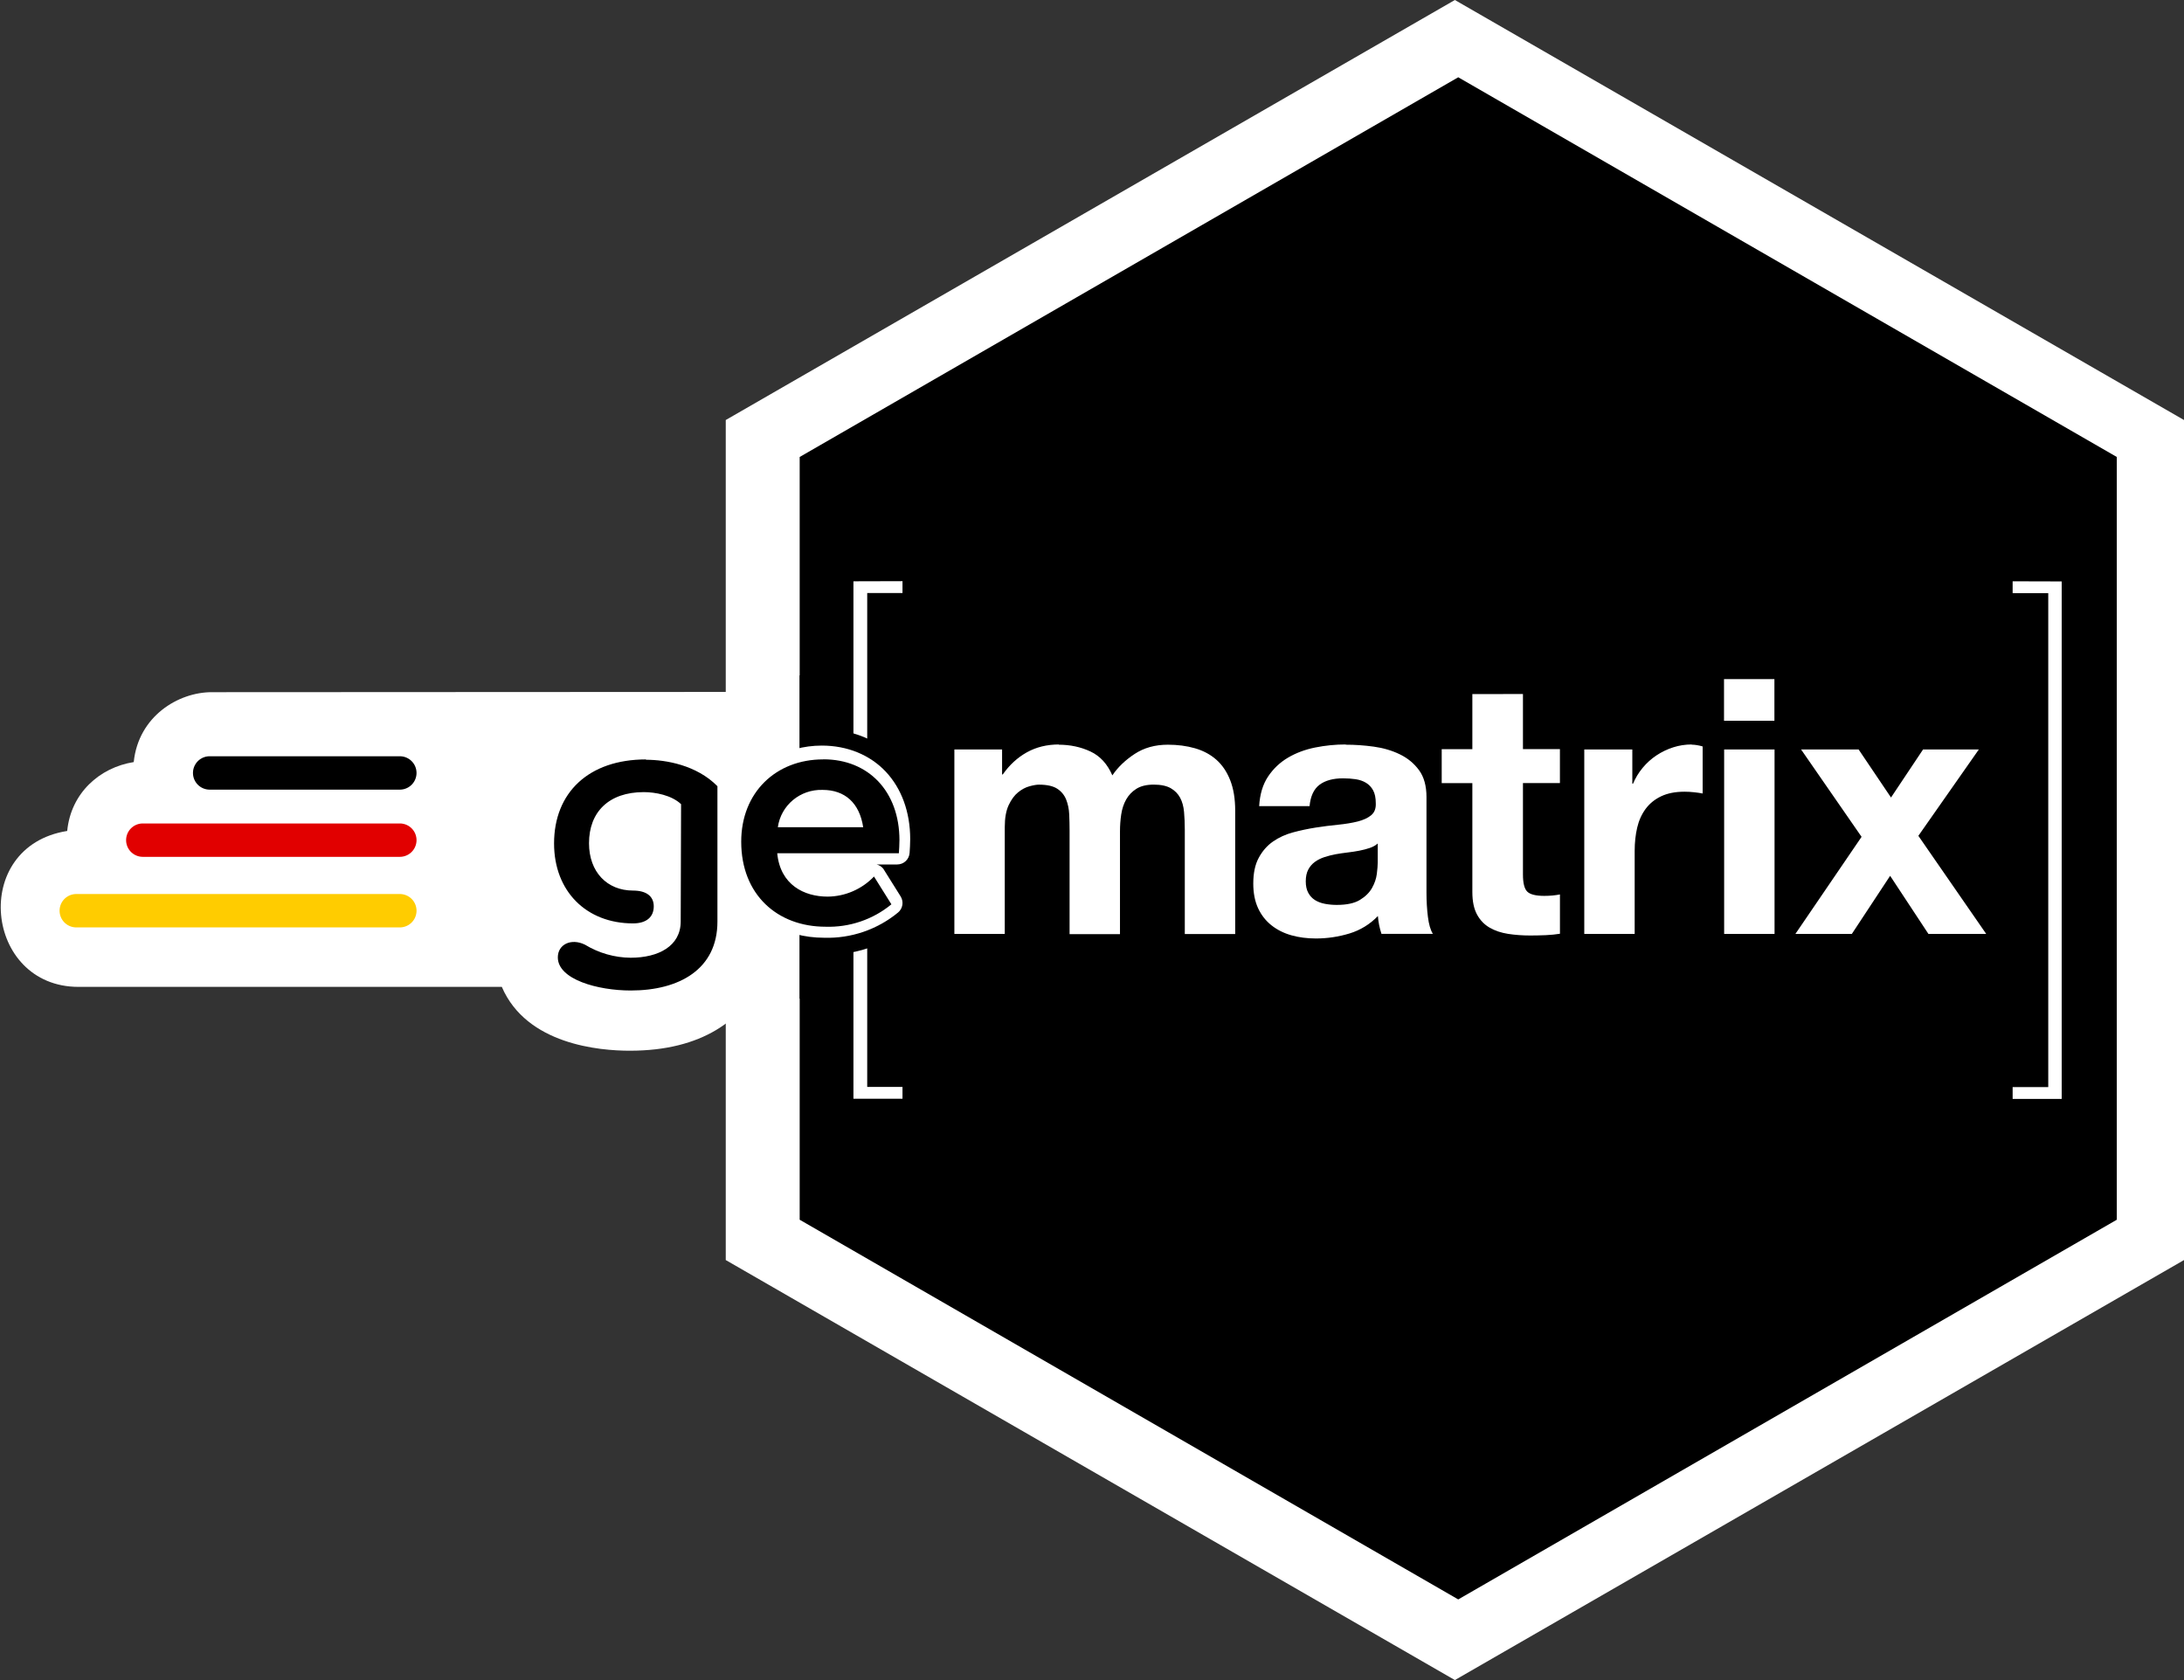 <svg version="1.1" viewBox="0 0 65 50" xmlns="http://www.w3.org/2000/svg">
    <rect x="0" y="0" width="65" height="50" fill="#333333" stroke="none"/>
    <!--
        Matrix Logo (c) Matrix Foundation
        Gematik Logo (c) Gematik
        SVG (c) justJanne
    -->
    <defs>
        <linearGradient id="black"><stop stop-color="#000000"/></linearGradient>
        <linearGradient id="white"><stop stop-color="#ffffff"/></linearGradient>
        <linearGradient id="red"><stop stop-color="#e10000"/></linearGradient>
        <linearGradient id="gold"><stop stop-color="#ffcc00"/></linearGradient>
    </defs>
    <path fill="url(#white)"
        d="m43.3 0-21.7 12.5v25l21.7 12.5 21.7-12.5v-25z"/>
    <path fill="url(#black)"
        d="m63 36.3-19.6 11.3-19.6-11.3v-22.7l19.6-11.3 19.6 11.3z"/>
    <path fill="url(#white)"
        d="m25.4 17.3v15.4h1.46v-0.352h-1.05v-14.7h1.05v-0.352zm34.5 0v0.352h1.06v14.7h-1.06v0.352h1.46v-15.4zm-8.59 2.91v1.24h1.5v-1.24zm-7.49 0.446v1.64h-0.912v1.01h0.912v3.24c0 0.276 0.046 0.499 0.138 0.669 0.092 0.17 0.217 0.3 0.376 0.392 0.159 0.092 0.343 0.154 0.551 0.186 0.208 0.032 0.429 0.048 0.662 0.048 0.148 0 0.3-0.004 0.456-0.01 0.155-0.007 0.297-0.021 0.424-0.042v-1.17c-0.071 0.014-0.145 0.025-0.222 0.032-0.078 0.007-0.159 0.011-0.244 0.011-0.254 0-0.424-0.043-0.508-0.128-0.085-0.085-0.127-0.254-0.127-0.509v-2.72h1.1v-1.01h-1.1v-1.64zm-12.3 1.5c-0.36 0-0.68 0.078-0.959 0.234-0.279 0.156-0.518 0.375-0.716 0.658h-0.021v-0.743h-1.42v5.49h1.5v-3.18c0-0.269 0.038-0.486 0.116-0.653 0.078-0.166 0.171-0.293 0.281-0.382 0.109-0.088 0.222-0.149 0.339-0.18 0.116-0.032 0.21-0.048 0.281-0.048 0.24 0 0.422 0.041 0.546 0.122 0.124 0.082 0.212 0.19 0.265 0.324 0.053 0.135 0.083 0.281 0.09 0.44 0.007 0.159 0.011 0.32 0.011 0.483v3.08h1.5v-3.06c0-0.17 0.012-0.338 0.037-0.504 0.025-0.166 0.074-0.314 0.148-0.445 0.074-0.131 0.177-0.237 0.307-0.319 0.131-0.081 0.302-0.122 0.514-0.122s0.38 0.036 0.504 0.106c0.123 0.071 0.217 0.166 0.281 0.286 0.064 0.12 0.102 0.262 0.116 0.424 0.014 0.163 0.022 0.337 0.022 0.52v3.11h1.5v-3.67c0-0.354-0.05-0.657-0.149-0.908-0.099-0.251-0.236-0.454-0.413-0.61s-0.389-0.269-0.636-0.34c-0.247-0.071-0.515-0.106-0.805-0.106-0.382 0-0.712 0.092-0.991 0.276-0.279 0.184-0.5 0.396-0.662 0.637-0.148-0.34-0.365-0.577-0.652-0.711-0.286-0.134-0.603-0.202-0.949-0.202zm8.53 0c-0.304 0-0.606 0.03-0.906 0.09-0.3 0.06-0.57 0.161-0.81 0.302-0.24 0.142-0.438 0.329-0.594 0.563-0.156 0.233-0.244 0.527-0.265 0.881h1.5c0.028-0.297 0.127-0.509 0.297-0.637 0.17-0.127 0.402-0.191 0.699-0.191 0.134 0 0.26 0.009 0.376 0.026 0.116 0.018 0.219 0.053 0.307 0.106 0.088 0.053 0.159 0.127 0.212 0.223 0.053 0.096 0.08 0.225 0.08 0.388 0.007 0.156-0.039 0.274-0.138 0.356-0.099 0.081-0.233 0.143-0.403 0.186-0.17 0.042-0.364 0.074-0.583 0.096-0.219 0.021-0.442 0.05-0.668 0.085-0.226 0.036-0.45 0.083-0.673 0.143-0.223 0.06-0.42 0.151-0.593 0.271s-0.315 0.281-0.424 0.483c-0.11 0.201-0.164 0.458-0.164 0.769 0 0.283 0.048 0.527 0.143 0.732 0.095 0.205 0.228 0.375 0.397 0.509 0.17 0.135 0.367 0.234 0.593 0.298 0.226 0.064 0.47 0.095 0.732 0.095 0.339 0 0.671-0.05 0.996-0.148 0.325-0.099 0.608-0.272 0.848-0.52 0.007 0.092 0.019 0.182 0.037 0.27 0.018 0.088 0.041 0.175 0.069 0.26h1.53c-0.071-0.113-0.12-0.282-0.148-0.509-0.028-0.226-0.042-0.463-0.042-0.711v-2.85c0-0.333-0.074-0.6-0.222-0.801-0.148-0.202-0.339-0.359-0.573-0.472-0.233-0.113-0.491-0.189-0.774-0.228-0.283-0.039-0.562-0.058-0.837-0.058zm10.3 0c-0.191 0-0.374 0.028-0.551 0.085-0.177 0.057-0.343 0.136-0.498 0.239s-0.293 0.227-0.413 0.372-0.215 0.302-0.286 0.472h-0.021v-1.02h-1.43v5.49h1.5v-2.47c0-0.248 0.025-0.478 0.074-0.69s0.133-0.398 0.249-0.557c0.117-0.159 0.27-0.285 0.461-0.377 0.191-0.092 0.424-0.138 0.699-0.138 0.092 0 0.187 0.005 0.286 0.016 0.099 0.011 0.184 0.023 0.254 0.037v-1.4c-0.12-0.035-0.23-0.053-0.329-0.053zm0.964 0.149v5.49h1.5v-5.49zm2.29 0 1.8 2.6-1.97 2.89h1.68l1.14-1.73 1.14 1.73h1.72l-2.02-2.92 1.8-2.57h-1.66l-0.954 1.43-0.964-1.43zm-12.6 2.8v0.563c0 0.085-0.009 0.198-0.027 0.34-0.018 0.142-0.065 0.281-0.143 0.419-0.078 0.138-0.198 0.257-0.361 0.356-0.163 0.099-0.392 0.148-0.689 0.148-0.12 0-0.236-0.011-0.349-0.032-0.113-0.021-0.212-0.058-0.297-0.111-0.085-0.053-0.152-0.125-0.202-0.218-0.05-0.092-0.074-0.205-0.074-0.34 0-0.141 0.025-0.258 0.074-0.35 0.049-0.092 0.114-0.168 0.196-0.228 0.081-0.06 0.177-0.108 0.286-0.144 0.109-0.035 0.221-0.064 0.334-0.085 0.12-0.021 0.24-0.039 0.36-0.053 0.12-0.014 0.235-0.032 0.345-0.053 0.109-0.021 0.212-0.048 0.307-0.08 0.095-0.032 0.175-0.076 0.239-0.133z"/>
    <path fill="url(#black)"
        d="m23.8 20.1v9.62h0.385v-1.35c0.111 0.01 0.215 0.041 0.328 0.041 0.92 0.028 1.82-0.277 2.53-0.861 0.335-0.274 0.414-0.763 0.188-1.13l-0.002-0.002-0.268-0.428c0.272-0.134 0.588-0.254 0.609-0.57 0.008-0.117 0.019-0.273 0.019-0.443v-0.002c-2.48e-4 -0.916-0.299-1.75-0.867-2.35l-0.002-0.002c-0.569-0.601-1.38-0.928-2.26-0.928-0.097 0-0.183 0.029-0.277 0.037v-1.63h-0.379z"/>
    <path fill="url(#white)"
        d="m6.3 20.6c-0.995 0-2.18 0.717-2.32 2.08-1.02 0.162-1.87 0.925-1.98 2.05-2.9 0.459-2.46 4.64 0.335 4.64h12.6c0.74 1.72 2.91 1.9 3.81 1.9 2.18 0 3.33-0.937 3.92-2.06h1.02v-1.41c0.267 0.071 0.549 0.108 0.841 0.108 0.801 0.025 1.58-0.241 2.2-0.75 0.143-0.117 0.176-0.322 0.079-0.479l-0.518-0.827c-0.051-0.063-0.122-0.107-0.2-0.125h0.617c0.194-5.5e-5 0.354-0.151 0.367-0.344 0.008-0.118 0.018-0.264 0.018-0.411v-7.86e-4c-2.19e-4 -0.809-0.26-1.51-0.731-2.01-0.47-0.496-1.14-0.772-1.9-0.772-0.271 0-0.532 0.036-0.778 0.102v-1.7z"/>
    <path fill="url(#black)"
        d="m24.5 22.6c-1.41 0-2.44 0.986-2.44 2.45 0 1.58 1.08 2.53 2.51 2.53 0.713 0.023 1.41-0.214 1.96-0.667l-0.518-0.827c-0.362 0.378-0.861 0.594-1.38 0.598-0.697 0-1.41-0.348-1.5-1.29h3.62c0.008-0.118 0.017-0.257 0.017-0.387l4.9e-4 9.41e-4c0-1.46-0.926-2.41-2.26-2.41zm-5.27 9.42e-4c-1.72 0-2.74 0.997-2.74 2.5 0 1.43 0.967 2.38 2.35 2.38 0.398 0 0.617-0.189 0.617-0.508 0-0.299-0.219-0.469-0.617-0.469-0.767 0-1.31-0.548-1.31-1.41 0-0.926 0.588-1.52 1.63-1.52 0.339 0 0.827 0.09 1.11 0.359l-0.011 3.49c0 0.737-0.667 1.08-1.49 1.08-0.479-0.004-0.947-0.138-1.36-0.389-0.408-0.2-0.807-0.011-0.807 0.378 0 0.658 1.19 0.986 2.17 0.986 1.45 0 2.58-0.637 2.58-2.05v-4.03c-0.617-0.627-1.53-0.787-2.13-0.787zm5.25 0.907c0.667 0 1.1 0.388 1.21 1.11h-2.54c0.092-0.654 0.665-1.13 1.33-1.11z"/>
    <path fill="url(#black)"
        d="m11.9 23.5h-5.66a0.496 0.496 0 0 1 0-0.993h5.66a0.496 0.496 0 0 1 0 0.993z"/>
    <path fill="url(#red)"
        d="m11.9 25.5h-7.65a0.496 0.496 0 0 1 0-0.993h7.65a0.496 0.496 0 0 1 0 0.993z"/>
    <path fill="url(#gold)"
        d="m11.9 27.6h-9.63a0.496 0.496 0 0 1 0-0.993h9.63a0.496 0.496 0 0 1 0 0.993z"/>
</svg>
